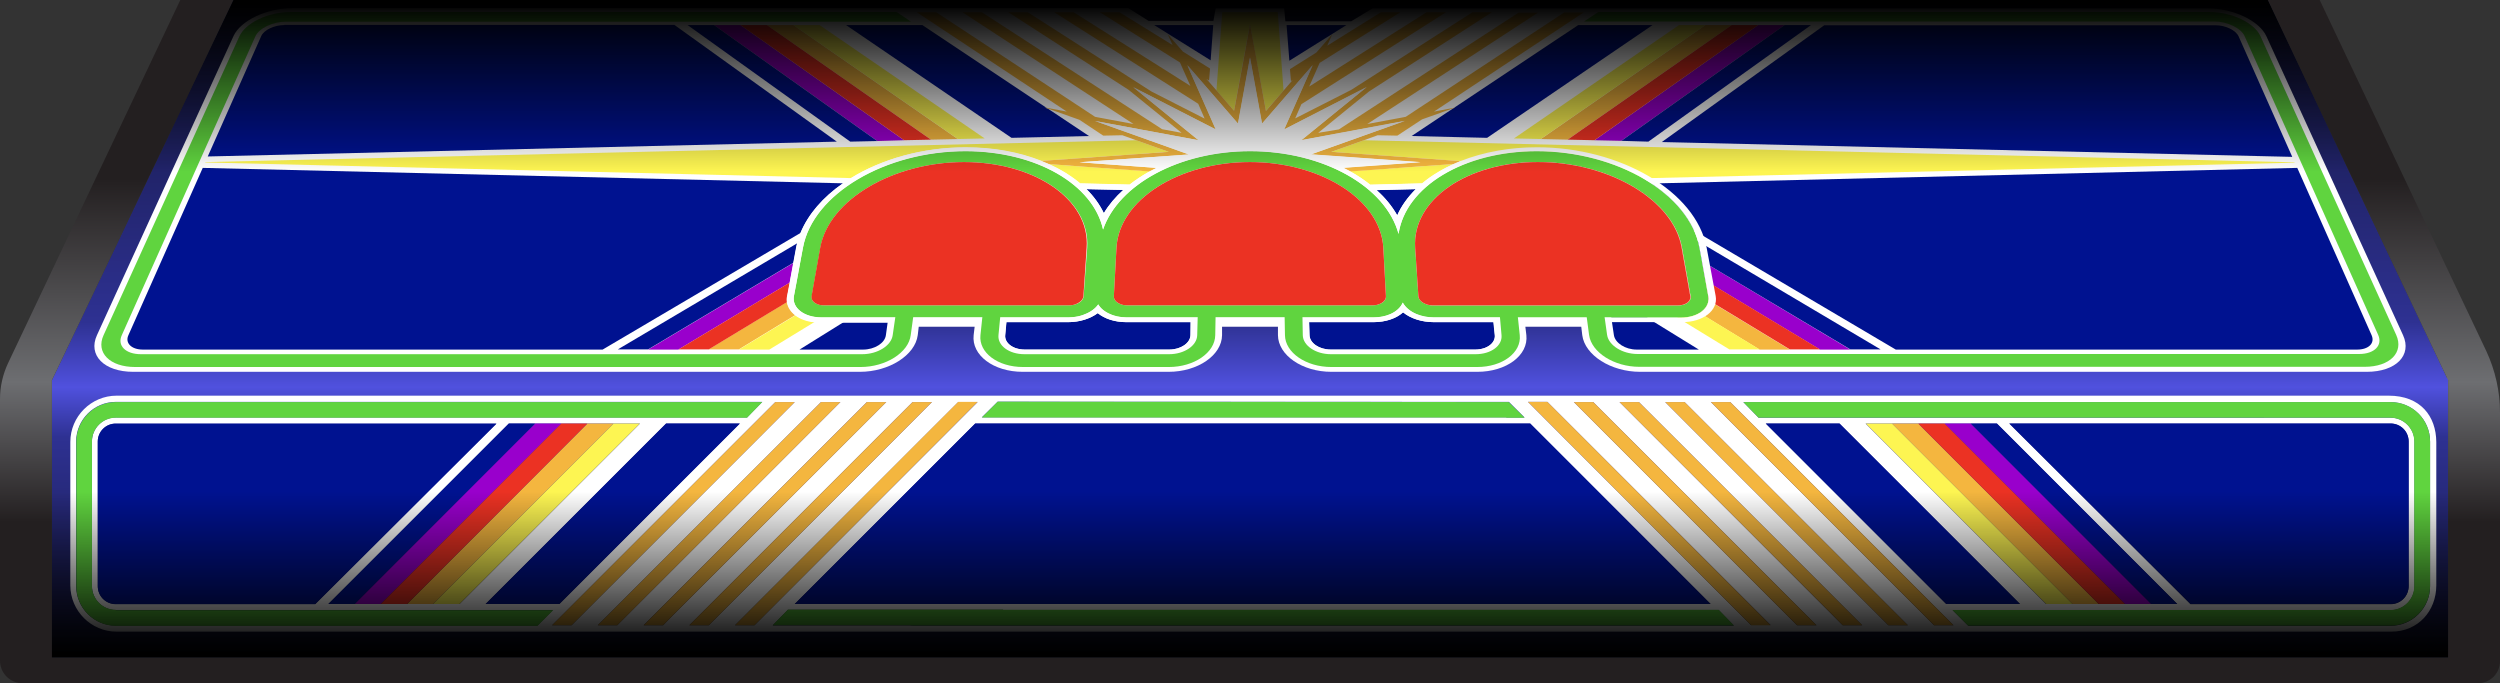 <?xml version="1.0" encoding="utf-8"?>
<!-- Generator: Adobe Illustrator 21.0.0, SVG Export Plug-In . SVG Version: 6.00 Build 0)  -->
<!DOCTYPE svg PUBLIC "-//W3C//DTD SVG 1.1//EN" "http://www.w3.org/Graphics/SVG/1.1/DTD/svg11.dtd">
<svg version="1.1" id="Layer_1" xmlns="http://www.w3.org/2000/svg" xmlns:xlink="http://www.w3.org/1999/xlink" x="0px" y="0px"
	 viewBox="0 0 1247.9 341.1" style="enable-background:new 0 0 1247.9 341.1;" xml:space="preserve">
<rect x="0" y="0" width="1247.9" height="341.1" fill="#333333" stroke="none"/>
<style type="text/css">
	.st0{fill:url(#SVGID_1_);}
	.st1{fill:#FFFFFF;}
	.st2{fill:#001290;}
	.st3{fill:#9900CC;}
	.st4{fill:#F4B63F;}
	.st5{fill:#EB3223;}
	.st6{fill:#FDF552;}
	.st7{fill:none;}
	.st8{fill:#60D43F;}
	.st9{fill:url(#SVGID_2_);}
	.st10{fill:url(#SVGID_3_);}
	.st11{fill:url(#SVGID_4_);}
</style>
<linearGradient id="SVGID_1_" gradientUnits="userSpaceOnUse" x1="623.934" y1="328.14" x2="623.934" y2="-9.094947e-13">
	<stop  offset="0" style="stop-color:#13153D"/>
	<stop  offset="0.335" style="stop-color:#2E3192"/>
	<stop  offset="0.411" style="stop-color:#5051DE"/>
	<stop  offset="0.51" style="stop-color:#2E3192"/>
	<stop  offset="1" style="stop-color:#12143B"/>
</linearGradient>
<polygon class="st0" points="1221.4,188.5 1132,0 116.5,0 25.9,189.8 25.9,328.1 1222,328.1 1222,188.5 "/>
<g>
	<path class="st1" d="M1102.3,4.2H797.6H685.1l-10.6,6.4h-32.9L641,4.2h-34.2l-1.1,6.2l-32.4,0l-10-6.3H145.6
		c-12.5,0-25.5,6.2-29,13.8L48.4,167.3c-4.6,10,3.5,18.3,18.1,18.3h362.7c14.6,0,27.6-8.3,28.9-18.3l0.5-4.2h27.9l-0.5,4.2
		c-1.1,10,9.9,18.3,24.5,18.3h72.8c14.6,0,26.6-8.3,26.7-18.3l0-4.2h27.9l0,4.2c0.1,10,12.1,18.3,26.7,18.3h72.8
		c14.6,0,25.6-8.3,24.5-18.3l-0.5-4.2h27.9l0.5,4.2c1.3,10,14.3,18.3,28.9,18.3h362.7c14.6,0,22.7-8.3,18.1-18.3l-68.2-149.2
		C1127.8,10.4,1114.8,4.2,1102.3,4.2z"/>
	<g>
		<polygon class="st2" points="522.5,53.9 460.4,12.5 422.3,12.5 504.9,68.8 543.6,67.9 523,54.2 521.4,53.7 		"/>
		<path class="st2" d="M141.9,12.5c-5,0-10.2,2.5-11.5,5.5l-26.7,60.1l314-7.4l-81.1-58.3H141.9z"/>
		<polygon class="st2" points="725.5,54 704.6,67.9 742.3,68.8 824.9,12.5 787.8,12.5 725.8,53.8 726.4,53.7 		"/>
		<polygon class="st2" points="672.1,12.5 642.2,12.5 643.6,30.3 		"/>
		<path class="st2" d="M805.6,167.3c0.6,3.9,5.7,7.2,11.4,7.2h31l-25.8-15.9h-17.9L805.6,167.3z"/>
		<path class="st2" d="M1117.4,18.1c-1.4-3-6.5-5.5-11.5-5.5H910.6l-81.1,58.3l314.7,7.4L1117.4,18.1z"/>
		<path class="st2" d="M946.3,174.5h230.3c5.7,0,9-3.2,7.2-7.2l-37.1-83.5l-322.5,7.8c9.8,6.4,17.3,14.4,21.3,23.4L946.3,174.5z"/>
		<polygon class="st2" points="605.6,12.5 576.1,12.5 604.3,30.1 		"/>
		<polygon class="st3" points="851.3,140.1 908.5,174.5 923.6,174.5 849.4,130.2 		"/>
		<path class="st2" d="M849.4,130.2l74.2,44.2h15.1l-91.3-54.1c0.3,1.1,0.6,2.2,0.8,3.3L849.4,130.2z"/>
		<path class="st4" d="M848.3,156.2l30,18.3h15.1l-40.6-24.6C852.5,152.4,850.9,154.6,848.3,156.2z"/>
		<path class="st5" d="M852.7,147.8c0.1,0.7,0.1,1.4,0.1,2l40.6,24.6h15.1l-57.2-34.4L852.7,147.8z"/>
		<path class="st6" d="M839,158.5h-1.8l26,15.9h15.1l-30-18.3C845.9,157.6,842.6,158.5,839,158.5z"/>
		<polygon class="st3" points="877.6,12.5 795.9,70 809.3,70.3 890.8,12.5 		"/>
		<polygon class="st2" points="809.3,70.3 822.8,70.7 904,12.5 890.8,12.5 		"/>
		<polygon class="st4" points="851.3,12.5 769.1,69.4 782.5,69.7 864.4,12.5 		"/>
		<polygon class="st5" points="864.4,12.5 782.5,69.7 795.9,70 877.6,12.5 		"/>
		<polygon class="st6" points="838.1,12.5 755.7,69.1 769.1,69.4 851.3,12.5 		"/>
		<polygon class="st3" points="451.3,70 369.6,12.5 356.4,12.5 437.9,70.4 		"/>
		<polygon class="st2" points="437.9,70.4 356.4,12.5 343.2,12.5 424.4,70.7 		"/>
		<polygon class="st4" points="478.1,69.4 396,12.5 382.8,12.5 464.7,69.7 		"/>
		<polygon class="st5" points="464.7,69.7 382.8,12.5 369.6,12.5 451.3,70 		"/>
		<polygon class="st6" points="491.5,69.1 409.1,12.5 396,12.5 478.1,69.4 		"/>
		<polygon class="st6" points="631.9,55.3 640.7,45.2 637.8,6 622.8,6.1 626.9,28.5 		"/>
		<path class="st6" d="M709.3,79l25.1,1.8c9.6-3.3,20.7-5.2,32.7-5.2c19.6,0,38.3,5.1,52.7,13.4l325.6-7.8l-0.1-0.2L680.8,70
			l-16.3,5.8L709.3,79z"/>
		<polygon class="st6" points="620.9,28.5 623.9,12.5 629.2,6.1 610.1,6.1 607.2,45.2 616,55.3 		"/>
		<path class="st5" d="M843.8,147.8l-4.3-24.1c-4.3-24-36.4-42.8-71.8-42.8c-35.4,0-62.9,18.8-61.3,42.8l1.6,24.1
			c0.2,2.5,3.3,4.6,7,4.6h122.8C841.6,152.4,844.3,150.4,843.8,147.8z"/>
		<path class="st5" d="M843.8,147.8l-4.3-24.1c-4.3-24-36.4-42.8-71.8-42.8c-35.4,0-62.9,18.8-61.3,42.8l1.6,24.1
			c0.2,2.5,3.3,4.6,7,4.6h122.8C841.6,152.4,844.3,150.4,843.8,147.8z"/>
		<path class="st7" d="M840.5,147.8l-4.2-24.1c-4-22.8-34.6-40.8-68.3-40.8c-33.7,0-59.9,17.9-58.3,40.8l1.7,24.1
			c0.1,1.3,1.7,2.3,3.5,2.3h122.6C839.4,150.1,840.7,149.1,840.5,147.8z"/>
		<path class="st2" d="M706.7,94.4l-19.6,0.5c4.3,3.9,7.8,8.1,10.3,12.6C699.5,102.8,702.7,98.4,706.7,94.4z"/>
		<path class="st2" d="M560.7,94.8l-18.4-0.4c3.7,3.6,6.6,7.7,8.7,12C553.5,102.2,556.8,98.4,560.7,94.8z"/>
		<path class="st2" d="M548,156.3c-3.7,2.8-9.1,4.5-14.7,4.5h-30.9l-0.6,6.5c-0.4,3.9,4,7.2,9.7,7.2h72.2c5.7,0,10.5-3.2,10.6-7.2
			l0.2-6.5h-32.2C556.5,160.8,551.4,159.1,548,156.3z"/>
		<path class="st2" d="M700.4,155.9c-3.3,3.1-8.7,4.9-14.7,4.9h-32.2l0.2,6.5c0.1,3.9,4.8,7.2,10.6,7.2h72.2c5.7,0,10.1-3.2,9.7-7.2
			l-0.6-6.5h-29.8C709.7,160.8,704.2,158.9,700.4,155.9z"/>
		<path class="st2" d="M399.1,174.5h31.7c5.7,0,10.9-3.2,11.4-7.2l0.9-6.5h-22L399.1,174.5z"/>
		<path class="st2" d="M101.2,83.8l-37.1,83.5c-1.8,3.9,1.5,7.2,7.2,7.2h229.5l98.9-58.3c3.8-9.4,11.3-17.8,21.1-24.7L101.2,83.8z"
			/>
		<polygon class="st3" points="396.1,131.2 323.5,174.5 338.6,174.5 394.2,141.1 		"/>
		<path class="st2" d="M397.5,123.7c0.1-0.8,0.3-1.5,0.5-2.3l-89.6,53h15.1l72.6-43.3L397.5,123.7z"/>
		<path class="st4" d="M392.9,150.7l-39.2,23.7h15.1l28.3-17.2C394.8,155.5,393.3,153.3,392.9,150.7z"/>
		<path class="st5" d="M393,147.8l1.3-6.8l-55.6,33.4h15.1l39.2-23.7C392.8,149.8,392.8,148.8,393,147.8z"/>
		<path class="st6" d="M368.8,174.5H384l22.6-13.8c-3.8-0.4-7-1.7-9.4-3.4L368.8,174.5z"/>
		<path class="st6" d="M673.9,85.5c0,0,0.1,0,0.1,0.1c3.6,2,6.9,4.2,9.9,6.6l25.8-0.6c2.5-2.1,5.3-4.1,8.4-5.9
			c2.3-1.4,4.8-2.6,7.3-3.8L709.5,83L673.9,85.5z"/>
		<path class="st6" d="M482.1,73.5c13.9,0,26.8,2.4,37.8,6.8l18.8-1.3l44.8-3.2L567.1,70L102.5,80.9l-0.1,0.2l322.4,7.8
			C440.2,79.4,460.6,73.5,482.1,73.5z"/>
		<path class="st6" d="M523.7,81.9c5.9,2.7,11.1,5.9,15.5,9.6l24.7,0.6c3.1-2.4,6.4-4.6,10-6.6L538.3,83L523.7,81.9z"/>
		<path class="st4" d="M538.6,79l-18.8,1.3c1.3,0.5,2.6,1.1,3.8,1.6l14.6,1.1l35.6,2.6c1.1-0.6,2.3-1.2,3.5-1.8L538.8,81l54.7-3.9
			l-46.8-16.7l51.6,9.6l-32.6-26.5l41.2,21.1l-14.2-32.1L618,61.7l6-33l6,33l25.3-29.2L641,64.6l41.2-21.1l-32.6,26.5l51.6-9.6
			l-46.8,16.7l54.7,3.9l-38.6,2.8c1.2,0.6,2.3,1.2,3.5,1.8l35.6-2.6l15.9-1.1c1.1-0.5,2.3-1,3.5-1.5L709.3,79l-44.8-3.2l16.3-5.8
			l6.9-2.5l9.8,0.2l12.3-8.1l15.7-5.6l0.9-0.3l-0.6,0.1l-10,1.9l74.7-49.5h-9.7l-79.1,52.1l-1.5,0.3l-17.7,3.3l85.2-55.6h-9.7
			l-89.7,58.3L658,66.3l25.3-20.6l61.4-39.6H735l-60.4,38.7l-28.1,14.3l3.1-7.1l72.2-45.9h-9.7l-58.6,37.1l4.5-10.2l0.7-1.6L699,6.1
			h-9.7l-26.8,16.7l2.5-5.7l-7.9,9.1l-13.2,8.3l0.5,6l0.9-0.6l-4.6,5.3l-8.8,10.2l-4.9-26.9L624,12.5h-0.1l-2.9,15.9L616,55.3
			l-8.8-10.2l-5-5.7l1.3,0.8l0.5-6l-13.6-8.5l-7.5-8.6l2.4,5.4L558.8,6.1H549L589,31.2l0.8,1.8l4.4,9.9L535.9,6.1h-9.7l71.9,45.7
			l3.2,7.4l-26.5-13.5L513,6.1h-9.7l60,38.7l26.5,21.5l-9.7-1.8l-90-58.4h-9.7l85.4,55.8l-18.2-3.4l-1-0.2L467.3,6.1h-9.7l74.9,49.6
			l-10-1.9l-1-0.2l1.6,0.6l15.7,5.6l11.9,7.9l9.5-0.2l6.9,2.5l16.3,5.8L538.6,79z"/>
		<path class="st8" d="M804.4,158.5h17.9h14.9h1.8c8.7,0,14.8-4.8,13.7-10.7l0,0l-1.4-7.8l-1.8-9.9l-1.2-6.5
			c-5-27-41.3-48.2-81.2-48.2c-36.5,0-65.5,17.6-69,41.3c-6.4-23.6-37.6-41.3-74.1-41.3c-35.3,0-65.7,16.6-73.4,39.1
			c-4.9-22.5-33.3-39.1-68.7-39.1c-39.9,0-76.2,21.1-81.1,48.2l-1,5.3l-1.8,9.8l-1.7,9l0,0c-1.1,5.9,5.1,10.7,13.7,10.7h14.9h18.6
			h3.4h8.9h34.5h8.9h3.4h30.9c1.6,0,3.2-0.2,4.6-0.5c0.7-0.2,1.5-0.3,2.2-0.6c0.3-0.1,0.7-0.2,1-0.4c3-1.1,5.5-2.9,6.9-5
			c1.2,2.1,3.5,3.9,6.3,5c0.3,0.1,0.6,0.2,1,0.4c0.7,0.2,1.4,0.4,2.1,0.6c1.4,0.3,3,0.5,4.6,0.5h32.2h3.4h8.9h34.5h8.9h3.4h32.2
			c3.1,0,5.9-0.6,8.2-1.6c3-1.3,5.3-3.4,6.3-5.8c1.3,2.4,3.8,4.5,7,5.8c2.5,1,5.4,1.6,8.4,1.6h29.7h3.4h8.9h34.5h8.9H804.4z
			 M540.9,147.8L540.9,147.8c-0.1,1.7-1.6,3.2-3.8,4c-1,0.4-2.1,0.6-3.2,0.6H411.1c-1.2,0-2.2-0.2-3.1-0.6c-2-0.8-3.1-2.3-2.8-4l0,0
			l4.3-24.1c4.2-24,36.4-42.8,71.8-42.8c35.4,0,63,18.8,61.4,42.8L540.9,147.8z M691.8,147.8L691.8,147.8c0.1,1.7-1.2,3.2-3.3,4
			c-0.9,0.4-2,0.6-3.2,0.6H562.5c-1.2,0-2.2-0.2-3.2-0.6c-2.1-0.8-3.4-2.3-3.3-4l0,0l1.3-24.1c1.3-24,31.2-42.8,66.6-42.8
			c35.4,0,65.3,18.8,66.6,42.8L691.8,147.8z M715.1,152.4c-1.2,0-2.3-0.2-3.2-0.6c-2.1-0.8-3.7-2.3-3.8-4l0,0l-1.6-24.1
			c-1.6-24,25.9-42.8,61.3-42.8c35.4,0,67.6,18.8,71.8,42.8l4.3,24.1l0,0c0.3,1.7-0.8,3.2-2.8,4c-0.9,0.4-1.9,0.6-3.1,0.6H715.1z"/>
		<path class="st1" d="M490.1,160.8h9l-0.6,6.5c-0.5,5.2,5.2,9.5,12.9,9.5h72.3c7.6,0,13.9-4.3,14-9.5l0.1-6.5h9h34.6h9l0.1,6.5
			c0.1,5.2,6.4,9.5,14,9.5h72.3c7.6,0,13.4-4.3,12.9-9.5l-0.6-6.5h9h34.6h9h38c10.5,0,18-5.9,16.7-13l-4.5-24.1
			c-5.3-28.2-43.2-50.2-84.7-50.2c-13.6,0-26.7,2.4-37.9,6.8c-1.2,0.5-2.3,1-3.5,1.5c-2.5,1.1-5,2.4-7.3,3.8
			c-3.1,1.8-5.9,3.8-8.4,5.9L684,92.2c-3-2.4-6.3-4.6-9.9-6.6c0,0-0.1,0-0.1-0.1c-1.1-0.6-2.3-1.2-3.5-1.8l38.6-2.8l-54.7-3.9
			l46.8-16.7l-51.6,9.6l32.6-26.5L641,64.6l14.2-32.1l-25.3,29.2l-6-33l-6,33l-25.3-29.2l14.2,32.1l-41.2-21.1l32.6,26.5l-51.6-9.6
			l46.8,16.7L538.8,81l38.5,2.8c-1.2,0.6-2.3,1.2-3.5,1.8c-3.6,2-7,4.2-10,6.6l-24.7-0.6c-4.4-3.7-9.6-7-15.5-9.6
			c-1.3-0.6-2.5-1.1-3.8-1.6c-10.9-4.3-23.9-6.8-37.8-6.8c-21.5,0-41.9,5.8-57.3,15.3c-1.4,0.9-2.8,1.7-4.1,2.7
			c-9.8,6.8-17.2,15.3-21.1,24.7c-0.7,1.7-1.3,3.5-1.7,5.3c-0.2,0.8-0.4,1.5-0.5,2.3l-1.4,7.5l-1.8,9.9l-1.3,6.8c-0.2,1-0.2,2,0,2.9
			c0.4,2.5,1.9,4.7,4.2,6.5c2.4,1.8,5.6,3,9.4,3.4c1,0.1,2,0.2,3.1,0.2h11.5h22h3.4h9 M706.7,94.4c-4,4-7.2,8.4-9.2,13.1
			c-2.6-4.5-6-8.8-10.3-12.6L706.7,94.4z M560.7,94.8c-3.9,3.5-7.2,7.4-9.7,11.6c-2.1-4.3-5-8.4-8.7-12L560.7,94.8z M594.2,167.3
			c-0.1,3.9-4.8,7.2-10.6,7.2h-72.2c-5.7,0-10.1-3.2-9.7-7.2l0.6-6.5h30.9c5.6,0,10.9-1.7,14.7-4.5c3.4,2.8,8.5,4.5,14.1,4.5h32.2
			L594.2,167.3z M746.1,167.3c0.4,3.9-4,7.2-9.7,7.2h-72.2c-5.7,0-10.5-3.2-10.6-7.2l-0.2-6.5h32.2c6,0,11.3-1.9,14.7-4.9
			c3.7,3.1,9.3,4.9,15.3,4.9h29.8L746.1,167.3z M757.6,158.5h-8.9h-3.4h-29.7c-3.1,0-5.9-0.6-8.4-1.6c-3.2-1.3-5.7-3.4-7-5.8
			c-1,2.4-3.2,4.5-6.3,5.8c-2.4,1-5.2,1.6-8.2,1.6h-32.2h-3.4h-8.9h-34.5h-8.9h-3.4h-32.2c-1.6,0-3.1-0.2-4.6-0.5
			c-0.7-0.2-1.4-0.3-2.1-0.6c-0.3-0.1-0.7-0.2-1-0.4c-2.9-1.1-5.1-2.9-6.3-5c-1.5,2.1-3.9,3.9-6.9,5c-0.3,0.1-0.7,0.2-1,0.4
			c-0.7,0.2-1.4,0.4-2.2,0.6c-1.5,0.3-3,0.5-4.6,0.5h-30.9h-3.4h-8.9h-34.5h-8.9h-3.4h-18.6H410c-8.7,0-14.8-4.8-13.7-10.7l0,0
			l1.7-9l1.8-9.8l1-5.3c5-27,41.3-48.2,81.1-48.2c35.3,0,63.7,16.6,68.7,39.1c7.7-22.5,38.1-39.1,73.4-39.1
			c36.5,0,67.7,17.6,74.1,41.3c3.5-23.6,32.6-41.3,69-41.3c39.9,0,76.2,21.1,81.2,48.2l1.2,6.5l1.8,9.9l1.4,7.8l0,0
			c1.1,5.9-5.1,10.7-13.7,10.7h-1.8h-14.9h-17.9H801h-8.9H757.6z"/>
		<path class="st1" d="M537.1,151.8c2.1-0.8,3.7-2.3,3.8-4l0,0C540.8,149.6,539.3,151.1,537.1,151.8z"/>
		<path class="st1" d="M405.1,147.8L405.1,147.8c-0.3,1.7,0.9,3.2,2.8,4C406,151.1,404.8,149.6,405.1,147.8z"/>
		<path class="st1" d="M841,151.8c2-0.8,3.1-2.3,2.8-4l0,0l-4.3-24.1c-4.3-24-36.4-42.8-71.8-42.8c-35.4,0-62.9,18.8-61.3,42.8
			l1.6,24.1l0,0c0.1,1.7,1.6,3.2,3.8,4c1,0.4,2.1,0.6,3.2,0.6h122.8C839.1,152.4,840.1,152.2,841,151.8z M711.4,147.8l-1.7-24.1
			c-1.6-22.8,24.6-40.8,58.3-40.8c33.7,0,64.3,17.9,68.3,40.8l4.2,24.1c0.2,1.3-1.1,2.3-3,2.3H714.9
			C713,150.1,711.5,149.1,711.4,147.8z"/>
		<path class="st1" d="M688.5,151.8c2.1-0.8,3.4-2.3,3.3-4l0,0C691.9,149.6,690.6,151.1,688.5,151.8z"/>
		<path class="st1" d="M556,147.8L556,147.8c-0.1,1.7,1.2,3.2,3.3,4C557.3,151.1,555.9,149.6,556,147.8z"/>
		<path class="st5" d="M481.2,80.9c-35.4,0-67.5,18.8-71.8,42.8l-4.3,24.1c-0.3,1.7,0.9,3.2,2.8,4c0.9,0.4,1.9,0.6,3.1,0.6h122.8
			c1.2,0,2.3-0.2,3.2-0.6c2.1-0.8,3.7-2.3,3.8-4l1.6-24.1C544.2,99.7,516.6,80.9,481.2,80.9z"/>
		<path class="st5" d="M623.9,80.9c-35.4,0-65.3,18.8-66.6,42.8l-1.3,24.1c-0.1,1.7,1.2,3.2,3.3,4c0.9,0.4,2,0.6,3.2,0.6h122.8
			c1.2,0,2.2-0.2,3.2-0.6c2.1-0.8,3.4-2.3,3.3-4l-1.3-24.1C689.2,99.7,659.3,80.9,623.9,80.9z"/>
		<path class="st5" d="M767.7,80.9c-35.4,0-62.9,18.8-61.3,42.8l1.6,24.1c0.1,1.7,1.6,3.2,3.8,4c1,0.4,2.1,0.6,3.2,0.6h122.8
			c1.2,0,2.2-0.2,3.1-0.6c2-0.8,3.1-2.3,2.8-4l-4.3-24.1C835.3,99.7,803.1,80.9,767.7,80.9z"/>
		<path class="st8" d="M445.6,167.3c-0.7,5.2-7.5,9.5-15.2,9.5H70.3c-7.6,0-11.9-4.3-9.5-9.5l66.7-149.2l0,0c1.8-4,8.7-7.3,15.3-7.3
			h311.9L447.6,6H144.8c-10.9,0-22.2,5.4-25.3,12.1l0,0L51.7,167.3c-4,8.7,3.1,15.9,15.8,15.9h362c12.7,0,24-7.2,25.1-15.9l1.5-11
			h-8.9L445.6,167.3z"/>
		<path class="st8" d="M749.5,167.3c0.5,5.2-5.2,9.5-12.9,9.5h-72.3c-7.6,0-13.9-4.3-14-9.5l-0.2-11h-8.9l0.2,11
			c0.1,8.7,10.5,15.9,23.2,15.9h72.7c12.7,0,22.2-7.2,21.3-15.9l-1.2-11.4h-8.9L749.5,167.3z"/>
		<path class="st8" d="M1103.1,6H797.8l-7.1,4.7h314.4c6.6,0,13.5,3.3,15.3,7.3l0,0l66.7,149.2c2.3,5.2-1.9,9.5-9.5,9.5H817.4
			c-7.6,0-14.4-4.3-15.2-9.5l-1.6-11.4h-8.9l1.5,11.4c1.2,8.7,12.5,15.9,25.1,15.9h362c12.7,0,19.7-7.2,15.8-15.9l-67.8-149.2v0
			C1125.3,11.4,1114,6,1103.1,6z"/>
		<path class="st8" d="M597.6,167.3c-0.1,5.2-6.4,9.5-14,9.5h-72.3c-7.6,0-13.4-4.3-12.9-9.5l1.1-11.4h-8.9l-1.2,11.4
			c-0.9,8.7,8.6,15.9,21.3,15.9h72.7c12.7,0,23.1-7.2,23.2-15.9l0.2-11.1h-8.9L597.6,167.3z"/>
	</g>
</g>
<g>
	<path class="st1" d="M1192.3,197.5h-83.9H59.4h-1.2c-12.7,0-23.1,10.4-23.1,23.1v71.6c0,12.7,10.4,23.1,23.1,23.1h2.5h1049.6h83.3
		c13.5,0,22.5-10.4,22.5-23.1v-71.6C1216,207.8,1208.3,197.5,1192.3,197.5z M498,200.5l255.2,0.1l7.8,7.8h-9.1v-0.1H500.6h-10.5
		L498,200.5z M754.6,211.4L754.6,211.4l9.2,0l90.1,90.1h-17.6H817H396.7l90.1-90.1L754.6,211.4z M57.8,312.3
		c-10.9,0-19.8-8.9-19.8-19.8v0V279v-45v-13.6v0c0-10.9,8.9-19.8,19.8-19.8h322.7l-7.6,7.8H57.8c-6.6,0-11.9,5.4-11.9,11.9v0V234v45
		v13.6v0c0,6.6,5.4,11.9,11.9,11.9h218.2l-7.8,7.8H57.8z M254,211.4h13.1h13.1h13.1h13.1h13.1l-90.1,90.1h-13.1h-13.1h-13.1H177
		h-13.1L254,211.4z M157.4,301.5H57.8c-5,0-9-4-9-9V279v-45v-13.6c0-5,4-9,9-9h190L157.4,301.5z M332.5,211.4l36.8,0l-90.1,90.1
		h-36.8L332.5,211.4z M275.6,312.1L387,200.7h9.7L285.3,312.1H275.6z M298.4,312.1l111.4-111.4h9.7L308.1,312.1H298.4z M331,312.1
		h-9.7l111.4-111.4h9.7L335.6,307.4L331,312.1z M344.1,312.1l111.4-111.4h9.7L353.8,312.1H344.1z M366.9,312.1l111.4-111.4l9.7,0
		L376.6,312.1H366.9z M456.2,312.3c-0.7,0-1.4,0-2.1-0.1h-68.4l7.6-7.8h107.4v0.1h-44.5h295.7h106l7.6,7.8H456.2z M874.1,312.1
		L762.7,200.6l9.7,0l111.4,111.4H874.1z M897,312.1L785.6,200.7h9.7l111.4,111.4H897z M919.8,312.1l-4.6-4.6L808.4,200.7h9.7
		l111.4,111.4H919.8z M942.6,312.1L831.2,200.7h9.7l111.4,111.4H942.6z M965.4,312.1L854,200.7h9.7l111.4,111.4H965.4z
		 M1086.8,301.5h-13.1h-13.1h-13.1h-13.1h-13.1l-90.1-90.1h13.1h13.1h13.1h13.1h13.1L1086.8,301.5z M1002.9,211.4h190.4c5,0,9,4,9,9
		V234v45v13.6c0,5-4,9-9,9h-99.9L1002.9,211.4z M1008.3,301.5h-36.8l-90.1-90.1l36.8,0L1008.3,301.5z M1213,220.4V234v45v13.6v0
		c0,10.9-8.9,19.8-19.8,19.8H982.5l-7.8-7.8h218.6c6.6,0,11.9-5.4,11.9-11.9v0V279v-45v-13.6v0c0-6.6-5.4-11.9-11.9-11.9H877.8
		l-7.6-7.8h323C1204.2,200.7,1213,209.5,1213,220.4L1213,220.4z"/>
	<polygon class="st2" points="881.4,211.4 971.5,301.5 1008.3,301.5 918.2,211.4 	"/>
	<path class="st2" d="M1193.3,301.5c5,0,9-4,9-9V279v-45v-13.6c0-5-4-9-9-9h-2.1h-188.2l90.5,90.1h97.2H1193.3z"/>
	<polygon class="st3" points="970.6,211.4 1060.7,301.5 1073.8,301.5 983.7,211.4 	"/>
	<polygon class="st2" points="983.7,211.4 1073.8,301.5 1086.8,301.5 996.8,211.4 	"/>
	<polygon class="st4" points="944.4,211.4 1034.5,301.5 1047.6,301.5 957.5,211.4 	"/>
	<polygon class="st5" points="957.5,211.4 1047.6,301.5 1060.7,301.5 970.6,211.4 	"/>
	<polygon class="st6" points="931.3,211.4 1021.4,301.5 1034.5,301.5 944.4,211.4 	"/>
	<polygon class="st4" points="831.2,200.7 942.6,312.1 952.3,312.1 840.9,200.7 	"/>
	<polygon class="st4" points="854,200.7 965.4,312.1 975.1,312.1 863.7,200.7 	"/>
	<polygon class="st4" points="785.6,200.7 897,312.1 906.7,312.1 795.3,200.7 	"/>
	<polygon class="st4" points="808.4,200.7 915.2,307.4 919.8,312.1 929.5,312.1 818.1,200.7 	"/>
	<polygon class="st4" points="762.7,200.6 874.1,312.1 883.8,312.1 772.4,200.6 	"/>
	<path class="st8" d="M1193.3,200.7h-2.6H870.2l7.6,7.8h313.3h2.1c6.6,0,11.9,5.4,11.9,11.9v0V234v45v13.6v0
		c0,6.6-5.4,11.9-11.9,11.9h-2.6h-216l7.8,7.8h208.3h2.5c10.9,0,19.8-8.9,19.8-19.8v0V279v-45v-13.6v0
		C1213,209.5,1204.2,200.7,1193.3,200.7z"/>
	<polygon class="st2" points="369.3,211.4 332.5,211.4 242.4,301.5 279.2,301.5 	"/>
	<path class="st2" d="M48.8,220.4V234v45v13.6c0,5,4,9,9,9h2.5h97l90.5-90.1H60.2h-2.4C52.9,211.4,48.8,215.5,48.8,220.4z"/>
	<polygon class="st3" points="190.1,301.5 280.2,211.4 267.1,211.4 177,301.5 	"/>
	<polygon class="st2" points="267.1,211.4 254,211.4 163.9,301.5 177,301.5 	"/>
	<polygon class="st4" points="216.2,301.5 306.3,211.4 293.2,211.4 203.2,301.5 	"/>
	<polygon class="st5" points="203.2,301.5 293.2,211.4 280.2,211.4 190.1,301.5 	"/>
	<polygon class="st6" points="229.3,301.5 319.4,211.4 306.3,211.4 216.2,301.5 	"/>
	<polygon class="st4" points="409.8,200.7 298.4,312.1 308.1,312.1 419.5,200.7 	"/>
	<polygon class="st4" points="387,200.7 275.6,312.1 285.3,312.1 396.7,200.7 	"/>
	<polygon class="st4" points="455.5,200.7 344.1,312.1 353.8,312.1 465.2,200.7 	"/>
	<polygon class="st4" points="432.7,200.7 321.3,312.1 331,312.1 335.6,307.4 442.4,200.7 	"/>
	<polygon class="st4" points="478.3,200.6 366.9,312.1 376.6,312.1 488,200.6 	"/>
	<path class="st8" d="M57.8,304.4c-6.6,0-11.9-5.4-11.9-11.9v0V279v-45v-13.6v0c0-6.6,5.4-11.9,11.9-11.9H60h312.9l7.6-7.8H59.9h-2
		c-10.9,0-19.8,8.9-19.8,19.8v0V234v45v13.6v0c0,10.9,8.9,19.8,19.8,19.8h2.8h207.6l7.8-7.8H60.4H57.8z"/>
	<polygon class="st8" points="751.9,208.4 751.9,208.5 761,208.5 753.1,200.7 498,200.5 490.1,208.4 500.6,208.4 	"/>
	<path class="st8" d="M751.9,304.4H456.2h44.5v-0.1H393.3l-7.6,7.8h68.4c0.7,0.1,1.4,0.1,2.1,0.1h409.3l-7.6-7.8H751.9z"/>
	<polygon class="st2" points="396.7,301.5 817,301.5 836.2,301.5 853.8,301.5 763.8,211.4 754.6,211.4 754.6,211.4 486.8,211.4 	"/>
</g>
<linearGradient id="SVGID_2_" gradientUnits="userSpaceOnUse" x1="623.934" y1="341.072" x2="623.934" y2="-9.094947e-13">
	<stop  offset="0.236" style="stop-color:#231F20"/>
	<stop  offset="0.441" style="stop-color:#6D6E71"/>
	<stop  offset="0.739" style="stop-color:#231F20"/>
</linearGradient>
<path class="st9" d="M1157.9,0H1132l90,189.8v138.4H25.9V189.8L116.5,0H90L4.1,181.1C1.4,186.8,0,193,0,199.3v130.5
	c0,6.2,5,11.2,11.2,11.2H1237c6,0,10.9-4.9,10.9-10.9V205.9c0-10.6-2.4-21.2-6.9-30.8L1157.9,0z"/>
<linearGradient id="SVGID_3_" gradientUnits="userSpaceOnUse" x1="624.102" y1="85.715" x2="624.102" y2="0">
	<stop  offset="0" style="stop-color:#000000;stop-opacity:0"/>
	<stop  offset="0.98" style="stop-color:#000000"/>
</linearGradient>
<polygon class="st10" points="1172.7,85.7 75.5,85.7 116.5,0 1132,0 "/>
<linearGradient id="SVGID_4_" gradientUnits="userSpaceOnUse" x1="-2862.612" y1="1465.367" x2="-2862.612" y2="1382.6" gradientTransform="matrix(-1 0 0 -1 -2238.678 1710.739)">
	<stop  offset="0" style="stop-color:#000000;stop-opacity:0"/>
	<stop  offset="0.98" style="stop-color:#000000"/>
</linearGradient>
<rect x="25.9" y="245.4" class="st11" width="1196.1" height="82.8"/>
</svg>
